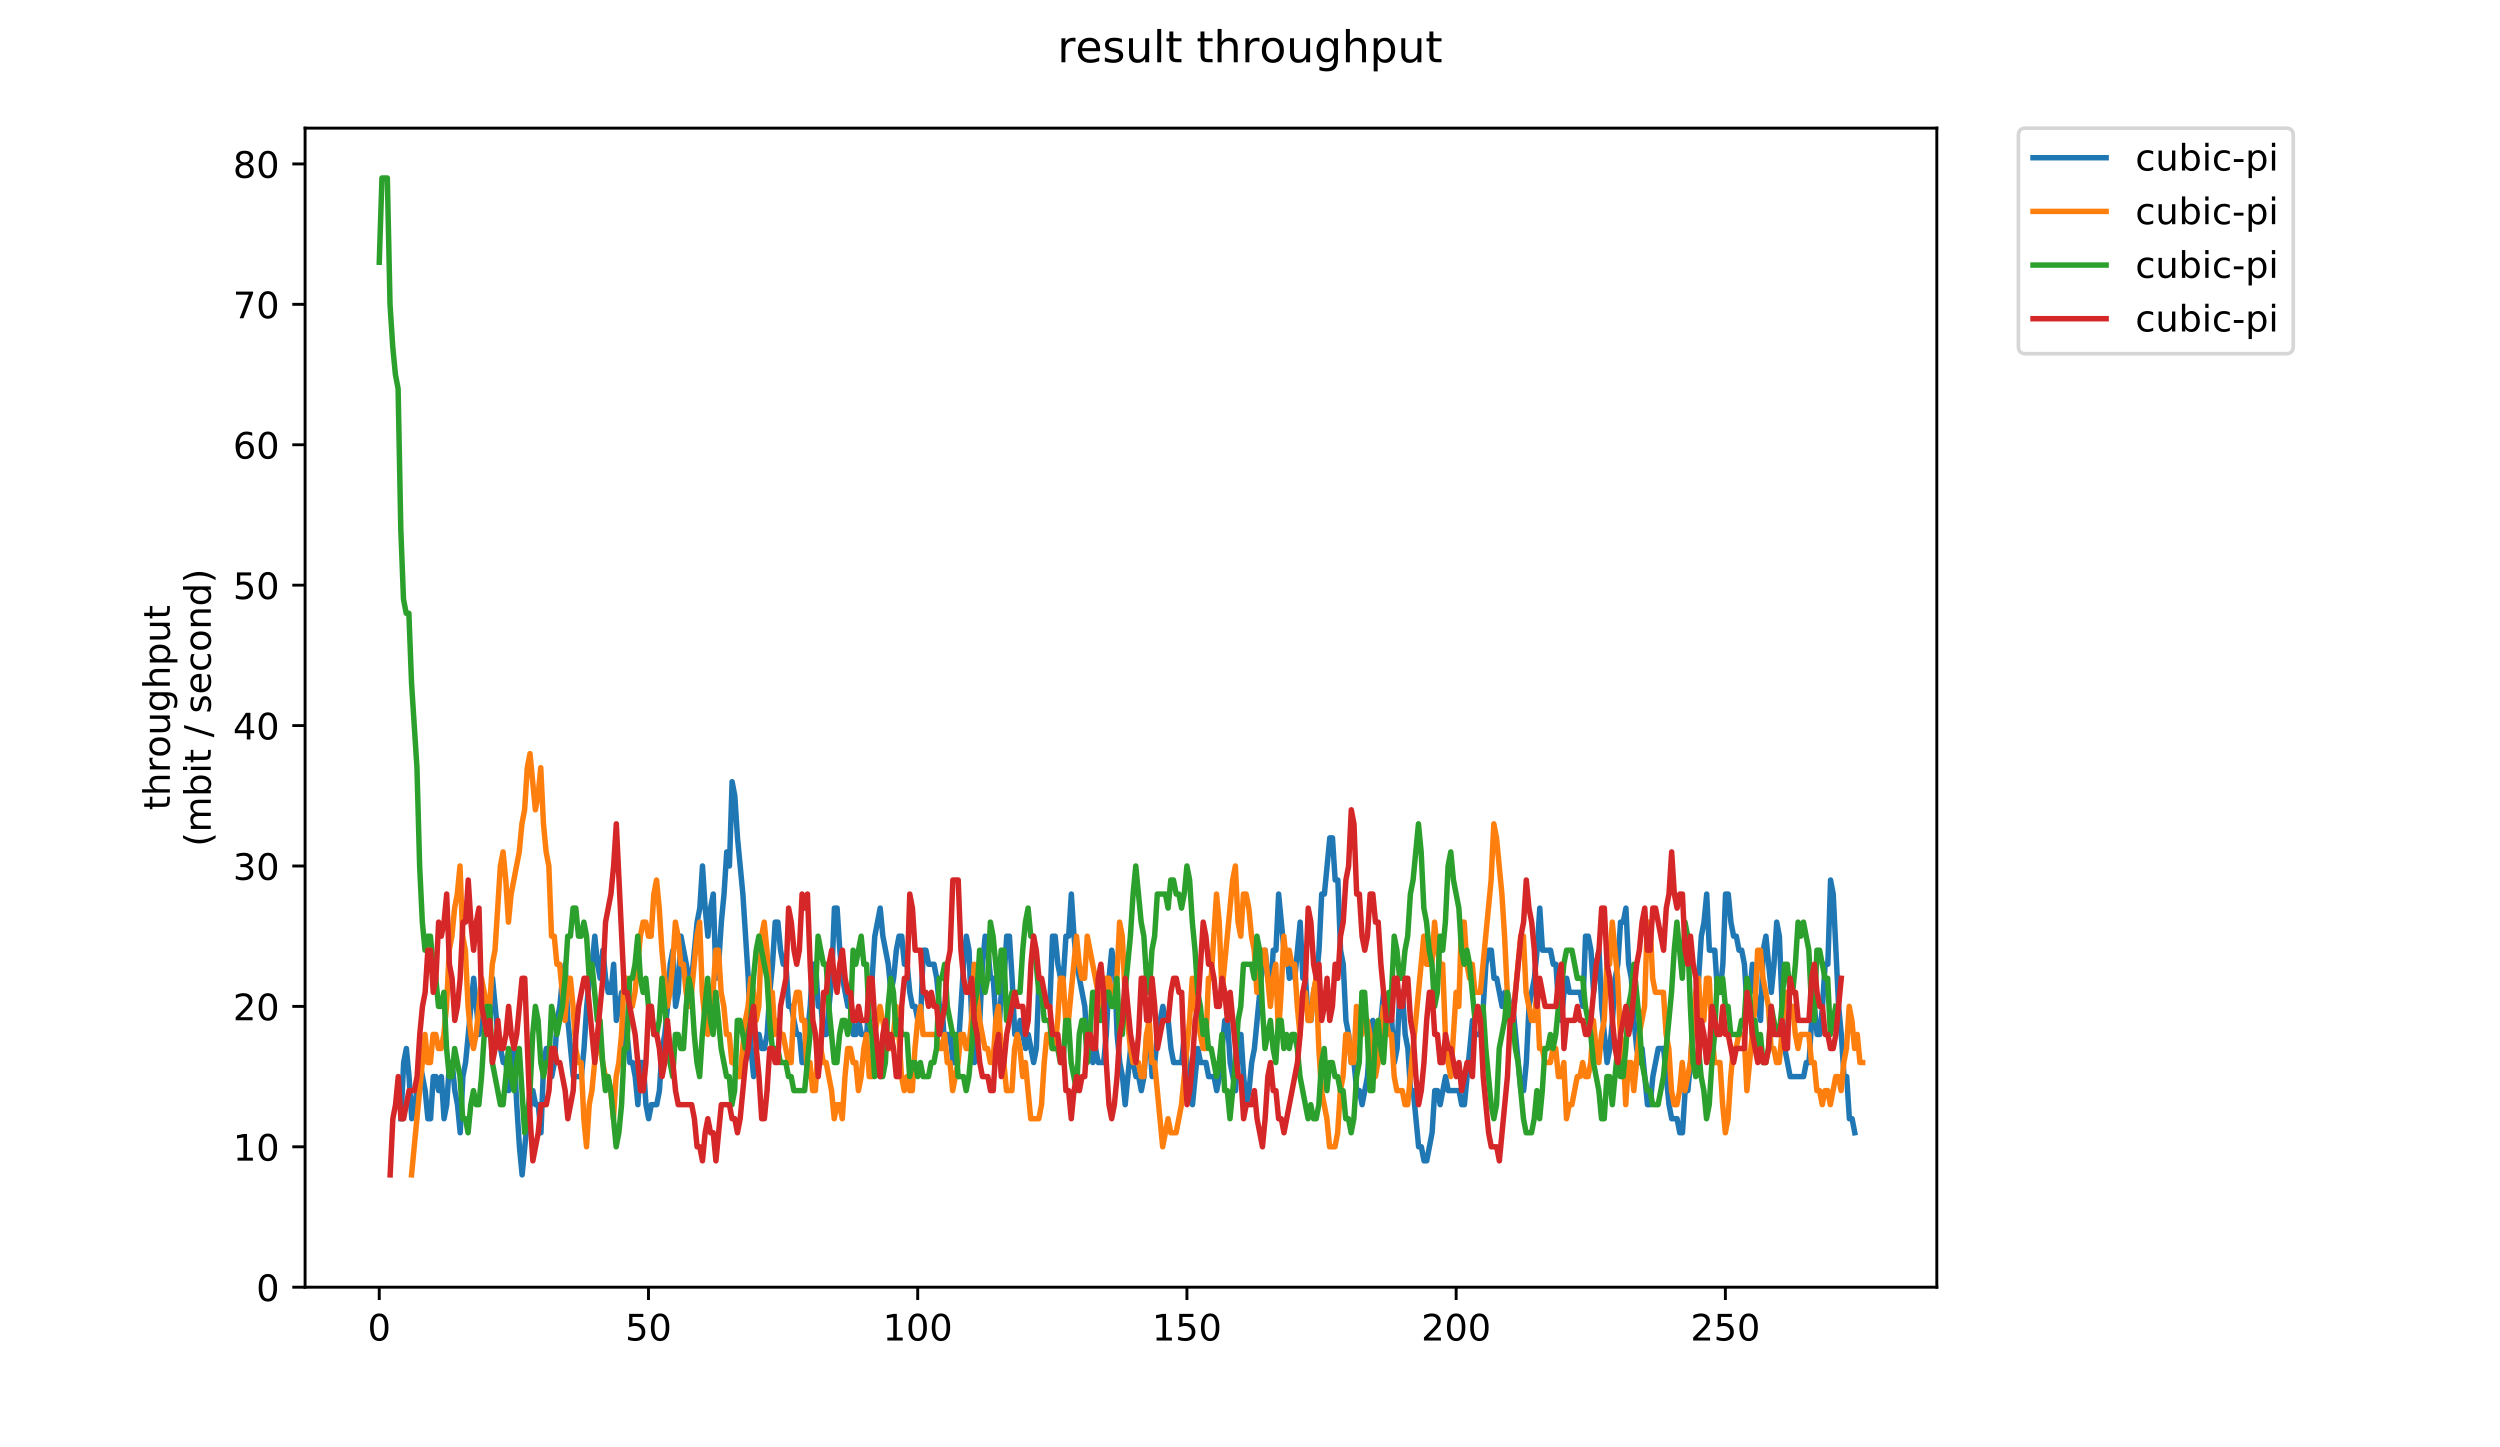 <?xml version="1.0" encoding="utf-8" standalone="no"?>
<!DOCTYPE svg PUBLIC "-//W3C//DTD SVG 1.1//EN"
  "http://www.w3.org/Graphics/SVG/1.1/DTD/svg11.dtd">
<!-- Created with matplotlib (https://matplotlib.org/) -->
<svg height="396pt" version="1.1" viewBox="0 0 684 396" width="684pt" xmlns="http://www.w3.org/2000/svg" xmlns:xlink="http://www.w3.org/1999/xlink">
 <defs>
  <style type="text/css">
*{stroke-linecap:butt;stroke-linejoin:round;}
  </style>
 </defs>
 <g id="figure_1">
  <g id="patch_1">
   <path d="M 0 396 
L 684 396 
L 684 0 
L 0 0 
z
" style="fill:#ffffff;"/>
  </g>
  <g id="axes_1">
   <g id="patch_2">
    <path d="M 83.472 352.174 
L 529.913 352.174 
L 529.913 35.062 
L 83.472 35.062 
z
" style="fill:#ffffff;"/>
   </g>
   <g id="matplotlib.axis_1">
    <g id="xtick_1">
     <g id="line2d_1">
      <defs>
       <path d="M 0 0 
L 0 3.5 
" id="mf6ec0c43e4" style="stroke:#000000;stroke-width:0.8;"/>
      </defs>
      <g>
       <use style="stroke:#000000;stroke-width:0.8;" x="103.765" xlink:href="#mf6ec0c43e4" y="352.174"/>
      </g>
     </g>
     <g id="text_1">
      <!-- 0 -->
      <defs>
       <path d="M 31.781 66.406 
Q 24.172 66.406 20.328 58.906 
Q 16.5 51.422 16.5 36.375 
Q 16.5 21.391 20.328 13.891 
Q 24.172 6.391 31.781 6.391 
Q 39.453 6.391 43.281 13.891 
Q 47.125 21.391 47.125 36.375 
Q 47.125 51.422 43.281 58.906 
Q 39.453 66.406 31.781 66.406 
z
M 31.781 74.219 
Q 44.047 74.219 50.516 64.516 
Q 56.984 54.828 56.984 36.375 
Q 56.984 17.969 50.516 8.266 
Q 44.047 -1.422 31.781 -1.422 
Q 19.531 -1.422 13.062 8.266 
Q 6.594 17.969 6.594 36.375 
Q 6.594 54.828 13.062 64.516 
Q 19.531 74.219 31.781 74.219 
z
" id="DejaVuSans-48"/>
      </defs>
      <g transform="translate(100.584 366.773)scale(0.1 -0.1)">
       <use xlink:href="#DejaVuSans-48"/>
      </g>
     </g>
    </g>
    <g id="xtick_2">
     <g id="line2d_2">
      <g>
       <use style="stroke:#000000;stroke-width:0.8;" x="177.425" xlink:href="#mf6ec0c43e4" y="352.174"/>
      </g>
     </g>
     <g id="text_2">
      <!-- 50 -->
      <defs>
       <path d="M 10.797 72.906 
L 49.516 72.906 
L 49.516 64.594 
L 19.828 64.594 
L 19.828 46.734 
Q 21.969 47.469 24.109 47.828 
Q 26.266 48.188 28.422 48.188 
Q 40.625 48.188 47.75 41.5 
Q 54.891 34.812 54.891 23.391 
Q 54.891 11.625 47.562 5.094 
Q 40.234 -1.422 26.906 -1.422 
Q 22.312 -1.422 17.547 -0.641 
Q 12.797 0.141 7.719 1.703 
L 7.719 11.625 
Q 12.109 9.234 16.797 8.062 
Q 21.484 6.891 26.703 6.891 
Q 35.156 6.891 40.078 11.328 
Q 45.016 15.766 45.016 23.391 
Q 45.016 31 40.078 35.438 
Q 35.156 39.891 26.703 39.891 
Q 22.75 39.891 18.812 39.016 
Q 14.891 38.141 10.797 36.281 
z
" id="DejaVuSans-53"/>
      </defs>
      <g transform="translate(171.062 366.773)scale(0.1 -0.1)">
       <use xlink:href="#DejaVuSans-53"/>
       <use x="63.623" xlink:href="#DejaVuSans-48"/>
      </g>
     </g>
    </g>
    <g id="xtick_3">
     <g id="line2d_3">
      <g>
       <use style="stroke:#000000;stroke-width:0.8;" x="251.084" xlink:href="#mf6ec0c43e4" y="352.174"/>
      </g>
     </g>
     <g id="text_3">
      <!-- 100 -->
      <defs>
       <path d="M 12.406 8.297 
L 28.516 8.297 
L 28.516 63.922 
L 10.984 60.406 
L 10.984 69.391 
L 28.422 72.906 
L 38.281 72.906 
L 38.281 8.297 
L 54.391 8.297 
L 54.391 0 
L 12.406 0 
z
" id="DejaVuSans-49"/>
      </defs>
      <g transform="translate(241.54 366.773)scale(0.1 -0.1)">
       <use xlink:href="#DejaVuSans-49"/>
       <use x="63.623" xlink:href="#DejaVuSans-48"/>
       <use x="127.246" xlink:href="#DejaVuSans-48"/>
      </g>
     </g>
    </g>
    <g id="xtick_4">
     <g id="line2d_4">
      <g>
       <use style="stroke:#000000;stroke-width:0.8;" x="324.744" xlink:href="#mf6ec0c43e4" y="352.174"/>
      </g>
     </g>
     <g id="text_4">
      <!-- 150 -->
      <g transform="translate(315.2 366.773)scale(0.1 -0.1)">
       <use xlink:href="#DejaVuSans-49"/>
       <use x="63.623" xlink:href="#DejaVuSans-53"/>
       <use x="127.246" xlink:href="#DejaVuSans-48"/>
      </g>
     </g>
    </g>
    <g id="xtick_5">
     <g id="line2d_5">
      <g>
       <use style="stroke:#000000;stroke-width:0.8;" x="398.403" xlink:href="#mf6ec0c43e4" y="352.174"/>
      </g>
     </g>
     <g id="text_5">
      <!-- 200 -->
      <defs>
       <path d="M 19.188 8.297 
L 53.609 8.297 
L 53.609 0 
L 7.328 0 
L 7.328 8.297 
Q 12.938 14.109 22.625 23.891 
Q 32.328 33.688 34.812 36.531 
Q 39.547 41.844 41.422 45.531 
Q 43.312 49.219 43.312 52.781 
Q 43.312 58.594 39.234 62.25 
Q 35.156 65.922 28.609 65.922 
Q 23.969 65.922 18.812 64.312 
Q 13.672 62.703 7.812 59.422 
L 7.812 69.391 
Q 13.766 71.781 18.938 73 
Q 24.125 74.219 28.422 74.219 
Q 39.75 74.219 46.484 68.547 
Q 53.219 62.891 53.219 53.422 
Q 53.219 48.922 51.531 44.891 
Q 49.859 40.875 45.406 35.406 
Q 44.188 33.984 37.641 27.219 
Q 31.109 20.453 19.188 8.297 
z
" id="DejaVuSans-50"/>
      </defs>
      <g transform="translate(388.859 366.773)scale(0.1 -0.1)">
       <use xlink:href="#DejaVuSans-50"/>
       <use x="63.623" xlink:href="#DejaVuSans-48"/>
       <use x="127.246" xlink:href="#DejaVuSans-48"/>
      </g>
     </g>
    </g>
    <g id="xtick_6">
     <g id="line2d_6">
      <g>
       <use style="stroke:#000000;stroke-width:0.8;" x="472.063" xlink:href="#mf6ec0c43e4" y="352.174"/>
      </g>
     </g>
     <g id="text_6">
      <!-- 250 -->
      <g transform="translate(462.519 366.773)scale(0.1 -0.1)">
       <use xlink:href="#DejaVuSans-50"/>
       <use x="63.623" xlink:href="#DejaVuSans-53"/>
       <use x="127.246" xlink:href="#DejaVuSans-48"/>
      </g>
     </g>
    </g>
   </g>
   <g id="matplotlib.axis_2">
    <g id="ytick_1">
     <g id="line2d_7">
      <defs>
       <path d="M 0 0 
L -3.5 0 
" id="m7819d8d568" style="stroke:#000000;stroke-width:0.8;"/>
      </defs>
      <g>
       <use style="stroke:#000000;stroke-width:0.8;" x="83.472" xlink:href="#m7819d8d568" y="352.174"/>
      </g>
     </g>
     <g id="text_7">
      <!-- 0 -->
      <g transform="translate(70.11 355.973)scale(0.1 -0.1)">
       <use xlink:href="#DejaVuSans-48"/>
      </g>
     </g>
    </g>
    <g id="ytick_2">
     <g id="line2d_8">
      <g>
       <use style="stroke:#000000;stroke-width:0.8;" x="83.472" xlink:href="#m7819d8d568" y="313.76"/>
      </g>
     </g>
     <g id="text_8">
      <!-- 10 -->
      <g transform="translate(63.747 317.559)scale(0.1 -0.1)">
       <use xlink:href="#DejaVuSans-49"/>
       <use x="63.623" xlink:href="#DejaVuSans-48"/>
      </g>
     </g>
    </g>
    <g id="ytick_3">
     <g id="line2d_9">
      <g>
       <use style="stroke:#000000;stroke-width:0.8;" x="83.472" xlink:href="#m7819d8d568" y="275.345"/>
      </g>
     </g>
     <g id="text_9">
      <!-- 20 -->
      <g transform="translate(63.747 279.144)scale(0.1 -0.1)">
       <use xlink:href="#DejaVuSans-50"/>
       <use x="63.623" xlink:href="#DejaVuSans-48"/>
      </g>
     </g>
    </g>
    <g id="ytick_4">
     <g id="line2d_10">
      <g>
       <use style="stroke:#000000;stroke-width:0.8;" x="83.472" xlink:href="#m7819d8d568" y="236.931"/>
      </g>
     </g>
     <g id="text_10">
      <!-- 30 -->
      <defs>
       <path d="M 40.578 39.312 
Q 47.656 37.797 51.625 33 
Q 55.609 28.219 55.609 21.188 
Q 55.609 10.406 48.188 4.484 
Q 40.766 -1.422 27.094 -1.422 
Q 22.516 -1.422 17.656 -0.516 
Q 12.797 0.391 7.625 2.203 
L 7.625 11.719 
Q 11.719 9.328 16.594 8.109 
Q 21.484 6.891 26.812 6.891 
Q 36.078 6.891 40.938 10.547 
Q 45.797 14.203 45.797 21.188 
Q 45.797 27.641 41.281 31.266 
Q 36.766 34.906 28.719 34.906 
L 20.219 34.906 
L 20.219 43.016 
L 29.109 43.016 
Q 36.375 43.016 40.234 45.922 
Q 44.094 48.828 44.094 54.297 
Q 44.094 59.906 40.109 62.906 
Q 36.141 65.922 28.719 65.922 
Q 24.656 65.922 20.016 65.031 
Q 15.375 64.156 9.812 62.312 
L 9.812 71.094 
Q 15.438 72.656 20.344 73.438 
Q 25.25 74.219 29.594 74.219 
Q 40.828 74.219 47.359 69.109 
Q 53.906 64.016 53.906 55.328 
Q 53.906 49.266 50.438 45.094 
Q 46.969 40.922 40.578 39.312 
z
" id="DejaVuSans-51"/>
      </defs>
      <g transform="translate(63.747 240.73)scale(0.1 -0.1)">
       <use xlink:href="#DejaVuSans-51"/>
       <use x="63.623" xlink:href="#DejaVuSans-48"/>
      </g>
     </g>
    </g>
    <g id="ytick_5">
     <g id="line2d_11">
      <g>
       <use style="stroke:#000000;stroke-width:0.8;" x="83.472" xlink:href="#m7819d8d568" y="198.516"/>
      </g>
     </g>
     <g id="text_11">
      <!-- 40 -->
      <defs>
       <path d="M 37.797 64.312 
L 12.891 25.391 
L 37.797 25.391 
z
M 35.203 72.906 
L 47.609 72.906 
L 47.609 25.391 
L 58.016 25.391 
L 58.016 17.188 
L 47.609 17.188 
L 47.609 0 
L 37.797 0 
L 37.797 17.188 
L 4.891 17.188 
L 4.891 26.703 
z
" id="DejaVuSans-52"/>
      </defs>
      <g transform="translate(63.747 202.315)scale(0.1 -0.1)">
       <use xlink:href="#DejaVuSans-52"/>
       <use x="63.623" xlink:href="#DejaVuSans-48"/>
      </g>
     </g>
    </g>
    <g id="ytick_6">
     <g id="line2d_12">
      <g>
       <use style="stroke:#000000;stroke-width:0.8;" x="83.472" xlink:href="#m7819d8d568" y="160.102"/>
      </g>
     </g>
     <g id="text_12">
      <!-- 50 -->
      <g transform="translate(63.747 163.901)scale(0.1 -0.1)">
       <use xlink:href="#DejaVuSans-53"/>
       <use x="63.623" xlink:href="#DejaVuSans-48"/>
      </g>
     </g>
    </g>
    <g id="ytick_7">
     <g id="line2d_13">
      <g>
       <use style="stroke:#000000;stroke-width:0.8;" x="83.472" xlink:href="#m7819d8d568" y="121.687"/>
      </g>
     </g>
     <g id="text_13">
      <!-- 60 -->
      <defs>
       <path d="M 33.016 40.375 
Q 26.375 40.375 22.484 35.828 
Q 18.609 31.297 18.609 23.391 
Q 18.609 15.531 22.484 10.953 
Q 26.375 6.391 33.016 6.391 
Q 39.656 6.391 43.531 10.953 
Q 47.406 15.531 47.406 23.391 
Q 47.406 31.297 43.531 35.828 
Q 39.656 40.375 33.016 40.375 
z
M 52.594 71.297 
L 52.594 62.312 
Q 48.875 64.062 45.094 64.984 
Q 41.312 65.922 37.594 65.922 
Q 27.828 65.922 22.672 59.328 
Q 17.531 52.734 16.797 39.406 
Q 19.672 43.656 24.016 45.922 
Q 28.375 48.188 33.594 48.188 
Q 44.578 48.188 50.953 41.516 
Q 57.328 34.859 57.328 23.391 
Q 57.328 12.156 50.688 5.359 
Q 44.047 -1.422 33.016 -1.422 
Q 20.359 -1.422 13.672 8.266 
Q 6.984 17.969 6.984 36.375 
Q 6.984 53.656 15.188 63.938 
Q 23.391 74.219 37.203 74.219 
Q 40.922 74.219 44.703 73.484 
Q 48.484 72.75 52.594 71.297 
z
" id="DejaVuSans-54"/>
      </defs>
      <g transform="translate(63.747 125.486)scale(0.1 -0.1)">
       <use xlink:href="#DejaVuSans-54"/>
       <use x="63.623" xlink:href="#DejaVuSans-48"/>
      </g>
     </g>
    </g>
    <g id="ytick_8">
     <g id="line2d_14">
      <g>
       <use style="stroke:#000000;stroke-width:0.8;" x="83.472" xlink:href="#m7819d8d568" y="83.273"/>
      </g>
     </g>
     <g id="text_14">
      <!-- 70 -->
      <defs>
       <path d="M 8.203 72.906 
L 55.078 72.906 
L 55.078 68.703 
L 28.609 0 
L 18.312 0 
L 43.219 64.594 
L 8.203 64.594 
z
" id="DejaVuSans-55"/>
      </defs>
      <g transform="translate(63.747 87.072)scale(0.1 -0.1)">
       <use xlink:href="#DejaVuSans-55"/>
       <use x="63.623" xlink:href="#DejaVuSans-48"/>
      </g>
     </g>
    </g>
    <g id="ytick_9">
     <g id="line2d_15">
      <g>
       <use style="stroke:#000000;stroke-width:0.8;" x="83.472" xlink:href="#m7819d8d568" y="44.858"/>
      </g>
     </g>
     <g id="text_15">
      <!-- 80 -->
      <defs>
       <path d="M 31.781 34.625 
Q 24.75 34.625 20.719 30.859 
Q 16.703 27.094 16.703 20.516 
Q 16.703 13.922 20.719 10.156 
Q 24.75 6.391 31.781 6.391 
Q 38.812 6.391 42.859 10.172 
Q 46.922 13.969 46.922 20.516 
Q 46.922 27.094 42.891 30.859 
Q 38.875 34.625 31.781 34.625 
z
M 21.922 38.812 
Q 15.578 40.375 12.031 44.719 
Q 8.5 49.078 8.5 55.328 
Q 8.5 64.062 14.719 69.141 
Q 20.953 74.219 31.781 74.219 
Q 42.672 74.219 48.875 69.141 
Q 55.078 64.062 55.078 55.328 
Q 55.078 49.078 51.531 44.719 
Q 48 40.375 41.703 38.812 
Q 48.828 37.156 52.797 32.312 
Q 56.781 27.484 56.781 20.516 
Q 56.781 9.906 50.312 4.234 
Q 43.844 -1.422 31.781 -1.422 
Q 19.734 -1.422 13.25 4.234 
Q 6.781 9.906 6.781 20.516 
Q 6.781 27.484 10.781 32.312 
Q 14.797 37.156 21.922 38.812 
z
M 18.312 54.391 
Q 18.312 48.734 21.844 45.562 
Q 25.391 42.391 31.781 42.391 
Q 38.141 42.391 41.719 45.562 
Q 45.312 48.734 45.312 54.391 
Q 45.312 60.062 41.719 63.234 
Q 38.141 66.406 31.781 66.406 
Q 25.391 66.406 21.844 63.234 
Q 18.312 60.062 18.312 54.391 
z
" id="DejaVuSans-56"/>
      </defs>
      <g transform="translate(63.747 48.657)scale(0.1 -0.1)">
       <use xlink:href="#DejaVuSans-56"/>
       <use x="63.623" xlink:href="#DejaVuSans-48"/>
      </g>
     </g>
    </g>
    <g id="text_16">
     <!-- throughput -->
     <defs>
      <path d="M 18.312 70.219 
L 18.312 54.688 
L 36.812 54.688 
L 36.812 47.703 
L 18.312 47.703 
L 18.312 18.016 
Q 18.312 11.328 20.141 9.422 
Q 21.969 7.516 27.594 7.516 
L 36.812 7.516 
L 36.812 0 
L 27.594 0 
Q 17.188 0 13.234 3.875 
Q 9.281 7.766 9.281 18.016 
L 9.281 47.703 
L 2.688 47.703 
L 2.688 54.688 
L 9.281 54.688 
L 9.281 70.219 
z
" id="DejaVuSans-116"/>
      <path d="M 54.891 33.016 
L 54.891 0 
L 45.906 0 
L 45.906 32.719 
Q 45.906 40.484 42.875 44.328 
Q 39.844 48.188 33.797 48.188 
Q 26.516 48.188 22.312 43.547 
Q 18.109 38.922 18.109 30.906 
L 18.109 0 
L 9.078 0 
L 9.078 75.984 
L 18.109 75.984 
L 18.109 46.188 
Q 21.344 51.125 25.703 53.562 
Q 30.078 56 35.797 56 
Q 45.219 56 50.047 50.172 
Q 54.891 44.344 54.891 33.016 
z
" id="DejaVuSans-104"/>
      <path d="M 41.109 46.297 
Q 39.594 47.172 37.812 47.578 
Q 36.031 48 33.891 48 
Q 26.266 48 22.188 43.047 
Q 18.109 38.094 18.109 28.812 
L 18.109 0 
L 9.078 0 
L 9.078 54.688 
L 18.109 54.688 
L 18.109 46.188 
Q 20.953 51.172 25.484 53.578 
Q 30.031 56 36.531 56 
Q 37.453 56 38.578 55.875 
Q 39.703 55.766 41.062 55.516 
z
" id="DejaVuSans-114"/>
      <path d="M 30.609 48.391 
Q 23.391 48.391 19.188 42.75 
Q 14.984 37.109 14.984 27.297 
Q 14.984 17.484 19.156 11.844 
Q 23.344 6.203 30.609 6.203 
Q 37.797 6.203 41.984 11.859 
Q 46.188 17.531 46.188 27.297 
Q 46.188 37.016 41.984 42.703 
Q 37.797 48.391 30.609 48.391 
z
M 30.609 56 
Q 42.328 56 49.016 48.375 
Q 55.719 40.766 55.719 27.297 
Q 55.719 13.875 49.016 6.219 
Q 42.328 -1.422 30.609 -1.422 
Q 18.844 -1.422 12.172 6.219 
Q 5.516 13.875 5.516 27.297 
Q 5.516 40.766 12.172 48.375 
Q 18.844 56 30.609 56 
z
" id="DejaVuSans-111"/>
      <path d="M 8.5 21.578 
L 8.5 54.688 
L 17.484 54.688 
L 17.484 21.922 
Q 17.484 14.156 20.5 10.266 
Q 23.531 6.391 29.594 6.391 
Q 36.859 6.391 41.078 11.031 
Q 45.312 15.672 45.312 23.688 
L 45.312 54.688 
L 54.297 54.688 
L 54.297 0 
L 45.312 0 
L 45.312 8.406 
Q 42.047 3.422 37.719 1 
Q 33.406 -1.422 27.688 -1.422 
Q 18.266 -1.422 13.375 4.438 
Q 8.5 10.297 8.5 21.578 
z
M 31.109 56 
z
" id="DejaVuSans-117"/>
      <path d="M 45.406 27.984 
Q 45.406 37.75 41.375 43.109 
Q 37.359 48.484 30.078 48.484 
Q 22.859 48.484 18.828 43.109 
Q 14.797 37.75 14.797 27.984 
Q 14.797 18.266 18.828 12.891 
Q 22.859 7.516 30.078 7.516 
Q 37.359 7.516 41.375 12.891 
Q 45.406 18.266 45.406 27.984 
z
M 54.391 6.781 
Q 54.391 -7.172 48.188 -13.984 
Q 42 -20.797 29.203 -20.797 
Q 24.469 -20.797 20.266 -20.094 
Q 16.062 -19.391 12.109 -17.922 
L 12.109 -9.188 
Q 16.062 -11.328 19.922 -12.344 
Q 23.781 -13.375 27.781 -13.375 
Q 36.625 -13.375 41.016 -8.766 
Q 45.406 -4.156 45.406 5.172 
L 45.406 9.625 
Q 42.625 4.781 38.281 2.391 
Q 33.938 0 27.875 0 
Q 17.828 0 11.672 7.656 
Q 5.516 15.328 5.516 27.984 
Q 5.516 40.672 11.672 48.328 
Q 17.828 56 27.875 56 
Q 33.938 56 38.281 53.609 
Q 42.625 51.219 45.406 46.391 
L 45.406 54.688 
L 54.391 54.688 
z
" id="DejaVuSans-103"/>
      <path d="M 18.109 8.203 
L 18.109 -20.797 
L 9.078 -20.797 
L 9.078 54.688 
L 18.109 54.688 
L 18.109 46.391 
Q 20.953 51.266 25.266 53.625 
Q 29.594 56 35.594 56 
Q 45.562 56 51.781 48.094 
Q 58.016 40.188 58.016 27.297 
Q 58.016 14.406 51.781 6.484 
Q 45.562 -1.422 35.594 -1.422 
Q 29.594 -1.422 25.266 0.953 
Q 20.953 3.328 18.109 8.203 
z
M 48.688 27.297 
Q 48.688 37.203 44.609 42.844 
Q 40.531 48.484 33.406 48.484 
Q 26.266 48.484 22.188 42.844 
Q 18.109 37.203 18.109 27.297 
Q 18.109 17.391 22.188 11.75 
Q 26.266 6.109 33.406 6.109 
Q 40.531 6.109 44.609 11.75 
Q 48.688 17.391 48.688 27.297 
z
" id="DejaVuSans-112"/>
     </defs>
     <g transform="translate(46.47 221.675)rotate(-90)scale(0.1 -0.1)">
      <use xlink:href="#DejaVuSans-116"/>
      <use x="39.209" xlink:href="#DejaVuSans-104"/>
      <use x="102.588" xlink:href="#DejaVuSans-114"/>
      <use x="143.67" xlink:href="#DejaVuSans-111"/>
      <use x="204.852" xlink:href="#DejaVuSans-117"/>
      <use x="268.23" xlink:href="#DejaVuSans-103"/>
      <use x="331.707" xlink:href="#DejaVuSans-104"/>
      <use x="395.086" xlink:href="#DejaVuSans-112"/>
      <use x="458.562" xlink:href="#DejaVuSans-117"/>
      <use x="521.941" xlink:href="#DejaVuSans-116"/>
     </g>
     <!-- (mbit / second) -->
     <defs>
      <path d="M 31 75.875 
Q 24.469 64.656 21.281 53.656 
Q 18.109 42.672 18.109 31.391 
Q 18.109 20.125 21.312 9.062 
Q 24.516 -2 31 -13.188 
L 23.188 -13.188 
Q 15.875 -1.703 12.234 9.375 
Q 8.594 20.453 8.594 31.391 
Q 8.594 42.281 12.203 53.312 
Q 15.828 64.359 23.188 75.875 
z
" id="DejaVuSans-40"/>
      <path d="M 52 44.188 
Q 55.375 50.25 60.062 53.125 
Q 64.75 56 71.094 56 
Q 79.641 56 84.281 50.016 
Q 88.922 44.047 88.922 33.016 
L 88.922 0 
L 79.891 0 
L 79.891 32.719 
Q 79.891 40.578 77.094 44.375 
Q 74.312 48.188 68.609 48.188 
Q 61.625 48.188 57.562 43.547 
Q 53.516 38.922 53.516 30.906 
L 53.516 0 
L 44.484 0 
L 44.484 32.719 
Q 44.484 40.625 41.703 44.406 
Q 38.922 48.188 33.109 48.188 
Q 26.219 48.188 22.156 43.531 
Q 18.109 38.875 18.109 30.906 
L 18.109 0 
L 9.078 0 
L 9.078 54.688 
L 18.109 54.688 
L 18.109 46.188 
Q 21.188 51.219 25.484 53.609 
Q 29.781 56 35.688 56 
Q 41.656 56 45.828 52.969 
Q 50 49.953 52 44.188 
z
" id="DejaVuSans-109"/>
      <path d="M 48.688 27.297 
Q 48.688 37.203 44.609 42.844 
Q 40.531 48.484 33.406 48.484 
Q 26.266 48.484 22.188 42.844 
Q 18.109 37.203 18.109 27.297 
Q 18.109 17.391 22.188 11.75 
Q 26.266 6.109 33.406 6.109 
Q 40.531 6.109 44.609 11.75 
Q 48.688 17.391 48.688 27.297 
z
M 18.109 46.391 
Q 20.953 51.266 25.266 53.625 
Q 29.594 56 35.594 56 
Q 45.562 56 51.781 48.094 
Q 58.016 40.188 58.016 27.297 
Q 58.016 14.406 51.781 6.484 
Q 45.562 -1.422 35.594 -1.422 
Q 29.594 -1.422 25.266 0.953 
Q 20.953 3.328 18.109 8.203 
L 18.109 0 
L 9.078 0 
L 9.078 75.984 
L 18.109 75.984 
z
" id="DejaVuSans-98"/>
      <path d="M 9.422 54.688 
L 18.406 54.688 
L 18.406 0 
L 9.422 0 
z
M 9.422 75.984 
L 18.406 75.984 
L 18.406 64.594 
L 9.422 64.594 
z
" id="DejaVuSans-105"/>
      <path id="DejaVuSans-32"/>
      <path d="M 25.391 72.906 
L 33.688 72.906 
L 8.297 -9.281 
L 0 -9.281 
z
" id="DejaVuSans-47"/>
      <path d="M 44.281 53.078 
L 44.281 44.578 
Q 40.484 46.531 36.375 47.5 
Q 32.281 48.484 27.875 48.484 
Q 21.188 48.484 17.844 46.438 
Q 14.5 44.391 14.5 40.281 
Q 14.5 37.156 16.891 35.375 
Q 19.281 33.594 26.516 31.984 
L 29.594 31.297 
Q 39.156 29.25 43.188 25.516 
Q 47.219 21.781 47.219 15.094 
Q 47.219 7.469 41.188 3.016 
Q 35.156 -1.422 24.609 -1.422 
Q 20.219 -1.422 15.453 -0.562 
Q 10.688 0.297 5.422 2 
L 5.422 11.281 
Q 10.406 8.688 15.234 7.391 
Q 20.062 6.109 24.812 6.109 
Q 31.156 6.109 34.562 8.281 
Q 37.984 10.453 37.984 14.406 
Q 37.984 18.062 35.516 20.016 
Q 33.062 21.969 24.703 23.781 
L 21.578 24.516 
Q 13.234 26.266 9.516 29.906 
Q 5.812 33.547 5.812 39.891 
Q 5.812 47.609 11.281 51.797 
Q 16.75 56 26.812 56 
Q 31.781 56 36.172 55.266 
Q 40.578 54.547 44.281 53.078 
z
" id="DejaVuSans-115"/>
      <path d="M 56.203 29.594 
L 56.203 25.203 
L 14.891 25.203 
Q 15.484 15.922 20.484 11.062 
Q 25.484 6.203 34.422 6.203 
Q 39.594 6.203 44.453 7.469 
Q 49.312 8.734 54.109 11.281 
L 54.109 2.781 
Q 49.266 0.734 44.188 -0.344 
Q 39.109 -1.422 33.891 -1.422 
Q 20.797 -1.422 13.156 6.188 
Q 5.516 13.812 5.516 26.812 
Q 5.516 40.234 12.766 48.109 
Q 20.016 56 32.328 56 
Q 43.359 56 49.781 48.891 
Q 56.203 41.797 56.203 29.594 
z
M 47.219 32.234 
Q 47.125 39.594 43.094 43.984 
Q 39.062 48.391 32.422 48.391 
Q 24.906 48.391 20.391 44.141 
Q 15.875 39.891 15.188 32.172 
z
" id="DejaVuSans-101"/>
      <path d="M 48.781 52.594 
L 48.781 44.188 
Q 44.969 46.297 41.141 47.344 
Q 37.312 48.391 33.406 48.391 
Q 24.656 48.391 19.812 42.844 
Q 14.984 37.312 14.984 27.297 
Q 14.984 17.281 19.812 11.734 
Q 24.656 6.203 33.406 6.203 
Q 37.312 6.203 41.141 7.25 
Q 44.969 8.297 48.781 10.406 
L 48.781 2.094 
Q 45.016 0.344 40.984 -0.531 
Q 36.969 -1.422 32.422 -1.422 
Q 20.062 -1.422 12.781 6.344 
Q 5.516 14.109 5.516 27.297 
Q 5.516 40.672 12.859 48.328 
Q 20.219 56 33.016 56 
Q 37.156 56 41.109 55.141 
Q 45.062 54.297 48.781 52.594 
z
" id="DejaVuSans-99"/>
      <path d="M 54.891 33.016 
L 54.891 0 
L 45.906 0 
L 45.906 32.719 
Q 45.906 40.484 42.875 44.328 
Q 39.844 48.188 33.797 48.188 
Q 26.516 48.188 22.312 43.547 
Q 18.109 38.922 18.109 30.906 
L 18.109 0 
L 9.078 0 
L 9.078 54.688 
L 18.109 54.688 
L 18.109 46.188 
Q 21.344 51.125 25.703 53.562 
Q 30.078 56 35.797 56 
Q 45.219 56 50.047 50.172 
Q 54.891 44.344 54.891 33.016 
z
" id="DejaVuSans-110"/>
      <path d="M 45.406 46.391 
L 45.406 75.984 
L 54.391 75.984 
L 54.391 0 
L 45.406 0 
L 45.406 8.203 
Q 42.578 3.328 38.25 0.953 
Q 33.938 -1.422 27.875 -1.422 
Q 17.969 -1.422 11.734 6.484 
Q 5.516 14.406 5.516 27.297 
Q 5.516 40.188 11.734 48.094 
Q 17.969 56 27.875 56 
Q 33.938 56 38.25 53.625 
Q 42.578 51.266 45.406 46.391 
z
M 14.797 27.297 
Q 14.797 17.391 18.875 11.75 
Q 22.953 6.109 30.078 6.109 
Q 37.203 6.109 41.297 11.75 
Q 45.406 17.391 45.406 27.297 
Q 45.406 37.203 41.297 42.844 
Q 37.203 48.484 30.078 48.484 
Q 22.953 48.484 18.875 42.844 
Q 14.797 37.203 14.797 27.297 
z
" id="DejaVuSans-100"/>
      <path d="M 8.016 75.875 
L 15.828 75.875 
Q 23.141 64.359 26.781 53.312 
Q 30.422 42.281 30.422 31.391 
Q 30.422 20.453 26.781 9.375 
Q 23.141 -1.703 15.828 -13.188 
L 8.016 -13.188 
Q 14.5 -2 17.703 9.062 
Q 20.906 20.125 20.906 31.391 
Q 20.906 42.672 17.703 53.656 
Q 14.5 64.656 8.016 75.875 
z
" id="DejaVuSans-41"/>
     </defs>
     <g transform="translate(57.668 231.609)rotate(-90)scale(0.1 -0.1)">
      <use xlink:href="#DejaVuSans-40"/>
      <use x="39.014" xlink:href="#DejaVuSans-109"/>
      <use x="136.426" xlink:href="#DejaVuSans-98"/>
      <use x="199.902" xlink:href="#DejaVuSans-105"/>
      <use x="227.686" xlink:href="#DejaVuSans-116"/>
      <use x="266.895" xlink:href="#DejaVuSans-32"/>
      <use x="298.682" xlink:href="#DejaVuSans-47"/>
      <use x="332.373" xlink:href="#DejaVuSans-32"/>
      <use x="364.16" xlink:href="#DejaVuSans-115"/>
      <use x="416.26" xlink:href="#DejaVuSans-101"/>
      <use x="477.783" xlink:href="#DejaVuSans-99"/>
      <use x="532.764" xlink:href="#DejaVuSans-111"/>
      <use x="593.945" xlink:href="#DejaVuSans-110"/>
      <use x="657.324" xlink:href="#DejaVuSans-100"/>
      <use x="720.801" xlink:href="#DejaVuSans-41"/>
     </g>
    </g>
   </g>
   <g id="line2d_16">
    <path clip-path="url(#pbcfb5be5eb)" d="M 109.704 306.077 
L 110.44 290.711 
L 111.177 286.87 
L 111.913 294.552 
L 112.65 306.077 
L 114.123 298.394 
L 114.86 290.711 
L 116.333 298.394 
L 117.069 306.077 
L 117.806 306.077 
L 118.543 294.552 
L 119.279 294.552 
L 120.016 298.394 
L 120.752 294.552 
L 121.489 306.077 
L 122.226 302.235 
L 122.962 290.711 
L 123.699 290.711 
L 124.435 298.394 
L 125.172 302.235 
L 125.909 309.918 
L 126.645 294.552 
L 127.382 290.711 
L 129.592 267.662 
L 131.065 283.028 
L 131.801 275.345 
L 133.275 283.028 
L 134.011 279.187 
L 134.748 267.662 
L 136.221 283.028 
L 137.694 290.711 
L 138.431 290.711 
L 139.167 298.394 
L 139.904 290.711 
L 140.641 286.87 
L 141.377 302.235 
L 142.114 313.76 
L 142.85 321.443 
L 144.324 306.077 
L 145.797 298.394 
L 146.533 302.235 
L 147.27 302.235 
L 148.006 309.918 
L 148.743 290.711 
L 149.48 286.87 
L 150.216 286.87 
L 150.953 294.552 
L 151.689 290.711 
L 152.426 279.187 
L 153.163 275.345 
L 153.899 267.662 
L 154.636 263.821 
L 155.372 279.187 
L 156.846 294.552 
L 159.055 294.552 
L 159.792 286.87 
L 160.529 275.345 
L 161.265 267.662 
L 162.002 263.821 
L 162.738 256.138 
L 163.475 263.821 
L 164.212 267.662 
L 164.948 259.979 
L 165.685 267.662 
L 166.421 271.504 
L 167.158 271.504 
L 167.895 263.821 
L 168.631 279.187 
L 170.104 271.504 
L 170.841 286.87 
L 171.578 283.028 
L 172.314 290.711 
L 173.051 290.711 
L 173.787 294.552 
L 174.524 302.235 
L 175.261 290.711 
L 175.997 290.711 
L 176.734 302.235 
L 177.47 306.077 
L 178.207 302.235 
L 179.68 302.235 
L 180.417 298.394 
L 181.153 286.87 
L 181.89 283.028 
L 182.626 275.345 
L 183.363 263.821 
L 184.1 259.979 
L 184.836 275.345 
L 185.573 271.504 
L 186.309 256.138 
L 188.519 267.662 
L 189.256 267.662 
L 190.729 252.296 
L 191.466 248.455 
L 192.202 236.931 
L 192.939 248.455 
L 193.675 256.138 
L 194.412 248.455 
L 195.149 244.614 
L 195.885 267.662 
L 196.622 263.821 
L 197.358 252.296 
L 198.095 244.614 
L 198.832 233.089 
L 199.568 236.931 
L 200.305 213.882 
L 201.041 217.723 
L 201.778 229.248 
L 203.251 244.614 
L 204.724 267.662 
L 205.461 286.87 
L 206.198 294.552 
L 206.934 286.87 
L 207.671 283.028 
L 208.407 286.87 
L 209.144 286.87 
L 209.88 283.028 
L 210.617 271.504 
L 211.354 263.821 
L 212.09 252.296 
L 212.827 252.296 
L 213.563 259.979 
L 214.3 263.821 
L 215.037 263.821 
L 215.773 275.345 
L 216.51 275.345 
L 217.983 283.028 
L 218.72 283.028 
L 219.456 290.711 
L 220.193 290.711 
L 221.666 275.345 
L 222.403 263.821 
L 223.139 263.821 
L 223.876 275.345 
L 224.612 275.345 
L 225.349 283.028 
L 226.086 283.028 
L 227.559 267.662 
L 228.295 248.455 
L 229.032 248.455 
L 229.769 259.979 
L 230.505 267.662 
L 231.978 275.345 
L 232.715 275.345 
L 233.452 283.028 
L 234.188 283.028 
L 234.925 279.187 
L 235.661 283.028 
L 237.134 283.028 
L 237.871 271.504 
L 238.608 267.662 
L 239.344 256.138 
L 240.817 248.455 
L 241.554 256.138 
L 243.027 263.821 
L 243.764 271.504 
L 244.5 267.662 
L 245.237 259.979 
L 245.974 256.138 
L 246.71 256.138 
L 247.447 263.821 
L 248.183 263.821 
L 248.92 271.504 
L 249.657 275.345 
L 250.393 275.345 
L 251.13 279.187 
L 251.866 279.187 
L 252.603 259.979 
L 253.34 259.979 
L 254.076 263.821 
L 255.549 263.821 
L 256.286 267.662 
L 257.023 275.345 
L 257.759 275.345 
L 258.496 286.87 
L 259.232 283.028 
L 259.969 283.028 
L 260.706 290.711 
L 261.442 290.711 
L 262.179 286.87 
L 263.652 263.821 
L 264.389 256.138 
L 265.125 259.979 
L 265.862 279.187 
L 266.598 290.711 
L 267.335 286.87 
L 268.071 279.187 
L 268.808 263.821 
L 269.545 256.138 
L 270.281 259.979 
L 271.018 267.662 
L 271.754 267.662 
L 272.491 279.187 
L 273.228 283.028 
L 273.964 271.504 
L 274.701 267.662 
L 275.437 256.138 
L 276.174 256.138 
L 276.911 267.662 
L 277.647 283.028 
L 278.384 283.028 
L 279.12 279.187 
L 280.594 286.87 
L 281.33 283.028 
L 282.803 290.711 
L 283.54 286.87 
L 284.277 267.662 
L 285.75 275.345 
L 287.223 275.345 
L 287.96 256.138 
L 288.696 256.138 
L 289.433 263.821 
L 290.169 267.662 
L 290.906 267.662 
L 291.643 256.138 
L 292.379 256.138 
L 293.116 244.614 
L 293.852 256.138 
L 294.589 263.821 
L 296.799 275.345 
L 297.535 286.87 
L 298.272 286.87 
L 299.008 290.711 
L 299.745 286.87 
L 300.482 290.711 
L 301.955 290.711 
L 302.691 283.028 
L 303.428 267.662 
L 304.165 259.979 
L 304.901 263.821 
L 305.638 283.028 
L 306.374 290.711 
L 307.111 294.552 
L 307.848 302.235 
L 309.321 286.87 
L 310.794 294.552 
L 311.531 294.552 
L 312.267 298.394 
L 313.004 294.552 
L 313.74 283.028 
L 314.477 283.028 
L 315.214 294.552 
L 315.95 290.711 
L 316.687 283.028 
L 318.16 275.345 
L 318.897 279.187 
L 319.633 279.187 
L 320.37 286.87 
L 321.106 290.711 
L 323.316 290.711 
L 324.053 283.028 
L 324.789 290.711 
L 325.526 294.552 
L 326.263 302.235 
L 327.736 286.87 
L 328.472 290.711 
L 329.945 290.711 
L 330.682 294.552 
L 332.155 294.552 
L 332.892 298.394 
L 333.628 294.552 
L 335.102 279.187 
L 335.838 279.187 
L 336.575 290.711 
L 338.048 298.394 
L 338.785 286.87 
L 339.521 283.028 
L 340.258 294.552 
L 340.994 302.235 
L 341.731 298.394 
L 342.468 290.711 
L 343.204 286.87 
L 345.414 263.821 
L 346.151 259.979 
L 346.887 267.662 
L 347.624 271.504 
L 348.36 259.979 
L 349.097 259.979 
L 349.834 244.614 
L 351.307 259.979 
L 352.043 259.979 
L 352.78 267.662 
L 353.517 263.821 
L 354.253 267.662 
L 355.726 252.296 
L 356.463 267.662 
L 357.2 267.662 
L 357.936 279.187 
L 358.673 279.187 
L 359.409 271.504 
L 360.146 267.662 
L 360.882 259.979 
L 361.619 244.614 
L 362.356 244.614 
L 363.829 229.248 
L 364.565 229.248 
L 365.302 240.772 
L 366.039 240.772 
L 366.775 259.979 
L 367.512 263.821 
L 368.248 279.187 
L 368.985 283.028 
L 369.722 290.711 
L 370.458 290.711 
L 371.195 298.394 
L 371.931 298.394 
L 372.668 302.235 
L 374.141 294.552 
L 374.878 283.028 
L 375.614 279.187 
L 376.351 286.87 
L 377.088 286.87 
L 378.561 271.504 
L 380.034 279.187 
L 380.771 279.187 
L 381.507 290.711 
L 382.244 286.87 
L 382.98 271.504 
L 383.717 271.504 
L 384.454 283.028 
L 385.19 286.87 
L 385.927 298.394 
L 386.663 298.394 
L 388.137 313.76 
L 388.873 313.76 
L 389.61 317.601 
L 390.346 317.601 
L 391.819 309.918 
L 392.556 298.394 
L 393.293 298.394 
L 394.029 302.235 
L 395.502 294.552 
L 396.239 298.394 
L 399.185 298.394 
L 399.922 302.235 
L 400.659 302.235 
L 402.868 279.187 
L 403.605 283.028 
L 405.078 283.028 
L 405.815 275.345 
L 406.551 263.821 
L 407.288 259.979 
L 408.025 259.979 
L 408.761 267.662 
L 409.498 267.662 
L 410.971 275.345 
L 411.708 271.504 
L 412.444 271.504 
L 413.181 275.345 
L 413.917 275.345 
L 416.127 298.394 
L 416.864 298.394 
L 417.6 290.711 
L 418.337 275.345 
L 419.81 267.662 
L 420.547 259.979 
L 421.283 248.455 
L 422.02 259.979 
L 424.23 259.979 
L 424.966 263.821 
L 425.703 263.821 
L 426.439 275.345 
L 427.176 279.187 
L 427.913 271.504 
L 428.649 267.662 
L 429.386 271.504 
L 432.332 271.504 
L 433.069 275.345 
L 433.805 256.138 
L 434.542 256.138 
L 435.279 259.979 
L 436.015 271.504 
L 436.752 263.821 
L 437.488 259.979 
L 438.225 275.345 
L 439.698 290.711 
L 440.435 286.87 
L 441.171 279.187 
L 441.908 267.662 
L 442.645 263.821 
L 443.381 252.296 
L 444.118 252.296 
L 444.854 248.455 
L 445.591 263.821 
L 446.328 267.662 
L 447.064 279.187 
L 447.801 286.87 
L 448.537 290.711 
L 449.274 286.87 
L 450.747 302.235 
L 451.484 302.235 
L 452.22 294.552 
L 453.693 286.87 
L 455.167 286.87 
L 456.64 302.235 
L 457.376 306.077 
L 458.85 306.077 
L 459.586 309.918 
L 460.323 309.918 
L 461.059 298.394 
L 461.796 298.394 
L 462.533 290.711 
L 463.269 279.187 
L 464.006 275.345 
L 464.742 267.662 
L 465.479 256.138 
L 466.216 252.296 
L 466.952 244.614 
L 467.689 259.979 
L 469.162 259.979 
L 469.899 271.504 
L 470.635 271.504 
L 471.372 263.821 
L 472.108 244.614 
L 472.845 244.614 
L 473.582 252.296 
L 474.318 256.138 
L 475.055 256.138 
L 475.791 259.979 
L 476.528 259.979 
L 477.265 263.821 
L 478.001 275.345 
L 478.738 271.504 
L 479.474 263.821 
L 480.211 271.504 
L 481.684 279.187 
L 482.421 259.979 
L 483.157 256.138 
L 484.63 271.504 
L 485.367 263.821 
L 486.104 252.296 
L 486.84 256.138 
L 487.577 275.345 
L 488.313 286.87 
L 489.787 294.552 
L 493.47 294.552 
L 494.206 290.711 
L 494.943 290.711 
L 495.679 279.187 
L 496.416 275.345 
L 497.153 283.028 
L 497.889 283.028 
L 498.626 275.345 
L 499.362 263.821 
L 500.099 263.821 
L 500.836 240.772 
L 501.572 244.614 
L 503.045 275.345 
L 503.782 283.028 
L 504.519 294.552 
L 505.255 294.552 
L 505.992 306.077 
L 506.728 306.077 
L 507.465 309.918 
L 507.465 309.918 
" style="fill:none;stroke:#1f77b4;stroke-linecap:square;stroke-width:1.5;"/>
   </g>
   <g id="line2d_17">
    <path clip-path="url(#pbcfb5be5eb)" d="M 112.595 321.443 
L 116.278 283.028 
L 117.015 290.711 
L 117.752 290.711 
L 118.488 283.028 
L 119.225 283.028 
L 119.961 286.87 
L 120.698 286.87 
L 121.435 283.028 
L 122.171 275.345 
L 122.908 259.979 
L 123.644 256.138 
L 124.381 248.455 
L 125.118 244.614 
L 125.854 236.931 
L 126.591 256.138 
L 127.327 259.979 
L 128.064 275.345 
L 128.8 283.028 
L 129.537 286.87 
L 130.274 283.028 
L 131.747 267.662 
L 133.22 275.345 
L 133.957 275.345 
L 134.693 263.821 
L 135.43 259.979 
L 136.903 236.931 
L 137.64 233.089 
L 138.376 240.772 
L 139.113 252.296 
L 139.849 244.614 
L 142.059 233.089 
L 142.796 225.406 
L 143.532 221.565 
L 144.269 210.041 
L 145.006 206.199 
L 146.479 221.565 
L 147.215 217.723 
L 147.952 210.041 
L 148.689 225.406 
L 149.425 233.089 
L 150.162 236.931 
L 150.898 256.138 
L 151.635 256.138 
L 152.372 263.821 
L 153.108 263.821 
L 154.581 279.187 
L 155.318 267.662 
L 156.055 267.662 
L 156.791 275.345 
L 157.528 286.87 
L 158.264 290.711 
L 159.001 290.711 
L 159.737 306.077 
L 160.474 313.76 
L 161.211 302.235 
L 161.947 298.394 
L 163.42 283.028 
L 165.63 294.552 
L 166.367 294.552 
L 167.103 298.394 
L 167.84 306.077 
L 168.577 294.552 
L 169.313 290.711 
L 170.05 283.028 
L 170.786 267.662 
L 171.523 267.662 
L 172.26 275.345 
L 172.996 275.345 
L 173.733 271.504 
L 175.206 256.138 
L 175.943 252.296 
L 176.679 252.296 
L 177.416 256.138 
L 178.152 256.138 
L 178.889 244.614 
L 179.626 240.772 
L 180.362 248.455 
L 181.099 259.979 
L 182.572 275.345 
L 183.309 271.504 
L 184.045 263.821 
L 184.782 252.296 
L 185.518 256.138 
L 186.255 263.821 
L 186.992 263.821 
L 187.728 271.504 
L 188.465 275.345 
L 189.201 271.504 
L 190.674 256.138 
L 191.411 252.296 
L 192.148 271.504 
L 192.884 279.187 
L 193.621 283.028 
L 194.357 275.345 
L 195.094 271.504 
L 195.831 259.979 
L 196.567 259.979 
L 197.304 271.504 
L 198.04 275.345 
L 198.777 283.028 
L 199.514 283.028 
L 200.25 290.711 
L 200.987 290.711 
L 201.723 294.552 
L 202.46 294.552 
L 203.933 279.187 
L 204.67 275.345 
L 205.406 267.662 
L 206.143 271.504 
L 206.88 279.187 
L 207.616 275.345 
L 208.353 256.138 
L 209.089 252.296 
L 209.826 259.979 
L 210.563 271.504 
L 211.299 271.504 
L 212.036 283.028 
L 212.772 279.187 
L 213.509 283.028 
L 214.246 283.028 
L 215.719 290.711 
L 216.455 290.711 
L 217.192 275.345 
L 217.929 271.504 
L 218.665 271.504 
L 219.402 279.187 
L 220.138 279.187 
L 220.875 294.552 
L 221.611 290.711 
L 222.348 298.394 
L 223.085 298.394 
L 223.821 286.87 
L 224.558 286.87 
L 225.294 290.711 
L 226.031 290.711 
L 227.504 298.394 
L 228.241 306.077 
L 228.977 302.235 
L 229.714 302.235 
L 230.451 306.077 
L 231.187 294.552 
L 231.924 286.87 
L 232.66 286.87 
L 233.397 290.711 
L 234.134 290.711 
L 234.87 298.394 
L 235.607 294.552 
L 236.343 286.87 
L 237.08 283.028 
L 237.817 294.552 
L 238.553 294.552 
L 239.29 283.028 
L 240.763 275.345 
L 242.973 286.87 
L 243.709 286.87 
L 244.446 283.028 
L 245.183 275.345 
L 245.919 283.028 
L 246.656 294.552 
L 247.392 298.394 
L 248.129 294.552 
L 248.866 298.394 
L 249.602 298.394 
L 250.339 286.87 
L 251.075 279.187 
L 251.812 275.345 
L 252.548 283.028 
L 256.231 283.028 
L 256.968 286.87 
L 257.705 286.87 
L 258.441 283.028 
L 259.178 290.711 
L 259.914 290.711 
L 260.651 298.394 
L 262.124 290.711 
L 262.861 283.028 
L 263.597 283.028 
L 264.334 286.87 
L 265.071 286.87 
L 265.807 279.187 
L 266.544 263.821 
L 268.017 279.187 
L 269.49 286.87 
L 270.227 286.87 
L 270.963 290.711 
L 271.7 290.711 
L 272.437 279.187 
L 273.173 275.345 
L 273.91 286.87 
L 274.646 290.711 
L 275.383 298.394 
L 276.856 298.394 
L 277.593 286.87 
L 278.329 283.028 
L 279.066 286.87 
L 279.803 294.552 
L 280.539 290.711 
L 282.012 306.077 
L 284.222 306.077 
L 284.959 302.235 
L 285.695 290.711 
L 286.432 283.028 
L 287.168 283.028 
L 287.905 286.87 
L 288.642 286.87 
L 289.378 279.187 
L 290.115 267.662 
L 290.851 267.662 
L 291.588 279.187 
L 292.325 279.187 
L 294.534 256.138 
L 295.271 263.821 
L 296.008 267.662 
L 296.744 267.662 
L 297.481 256.138 
L 301.164 275.345 
L 301.9 275.345 
L 302.637 267.662 
L 303.374 267.662 
L 304.11 271.504 
L 304.847 271.504 
L 305.583 267.662 
L 306.32 252.296 
L 307.057 256.138 
L 307.793 271.504 
L 309.266 286.87 
L 310.003 290.711 
L 311.476 290.711 
L 312.213 294.552 
L 312.949 294.552 
L 313.686 283.028 
L 314.422 279.187 
L 315.159 290.711 
L 315.896 290.711 
L 318.105 313.76 
L 319.579 306.077 
L 320.315 309.918 
L 321.788 309.918 
L 323.262 302.235 
L 325.471 279.187 
L 326.208 267.662 
L 326.945 275.345 
L 329.154 286.87 
L 329.891 286.87 
L 330.628 267.662 
L 331.364 267.662 
L 332.837 244.614 
L 333.574 252.296 
L 334.311 271.504 
L 337.257 240.772 
L 337.994 236.931 
L 338.73 252.296 
L 339.467 256.138 
L 340.203 244.614 
L 340.94 244.614 
L 341.677 248.455 
L 342.413 256.138 
L 343.15 259.979 
L 343.886 271.504 
L 344.623 267.662 
L 345.359 259.979 
L 346.096 259.979 
L 347.569 275.345 
L 348.306 267.662 
L 349.042 263.821 
L 349.779 283.028 
L 350.516 271.504 
L 351.252 256.138 
L 351.989 263.821 
L 352.725 259.979 
L 353.462 263.821 
L 354.199 263.821 
L 354.935 275.345 
L 355.672 283.028 
L 356.408 271.504 
L 357.145 271.504 
L 357.882 279.187 
L 358.618 279.187 
L 359.355 271.504 
L 360.091 267.662 
L 360.828 286.87 
L 361.565 298.394 
L 363.038 306.077 
L 363.774 313.76 
L 365.248 313.76 
L 365.984 309.918 
L 366.721 298.394 
L 367.457 294.552 
L 368.194 283.028 
L 368.931 283.028 
L 369.667 290.711 
L 370.404 290.711 
L 371.14 275.345 
L 372.614 283.028 
L 373.35 279.187 
L 374.087 279.187 
L 375.56 286.87 
L 376.296 294.552 
L 377.033 290.711 
L 378.506 275.345 
L 379.979 283.028 
L 380.716 283.028 
L 381.453 294.552 
L 382.189 298.394 
L 383.662 298.394 
L 384.399 302.235 
L 385.136 302.235 
L 389.555 256.138 
L 390.292 263.821 
L 391.765 263.821 
L 392.502 252.296 
L 393.238 259.979 
L 393.975 263.821 
L 394.711 263.821 
L 395.448 283.028 
L 396.185 290.711 
L 396.921 294.552 
L 398.394 271.504 
L 399.131 275.345 
L 399.868 252.296 
L 400.604 252.296 
L 401.341 263.821 
L 402.077 267.662 
L 402.814 263.821 
L 403.551 271.504 
L 405.024 271.504 
L 407.97 240.772 
L 408.707 225.406 
L 409.443 229.248 
L 410.916 244.614 
L 411.653 256.138 
L 412.39 271.504 
L 413.126 279.187 
L 413.863 279.187 
L 416.073 256.138 
L 416.809 256.138 
L 417.546 271.504 
L 419.019 279.187 
L 419.756 279.187 
L 420.492 271.504 
L 421.229 286.87 
L 421.965 286.87 
L 422.702 290.711 
L 424.175 290.711 
L 424.912 286.87 
L 425.648 286.87 
L 426.385 294.552 
L 427.122 294.552 
L 427.858 290.711 
L 428.595 306.077 
L 429.331 302.235 
L 430.068 302.235 
L 431.541 294.552 
L 432.278 294.552 
L 433.014 290.711 
L 433.751 294.552 
L 434.488 294.552 
L 435.224 290.711 
L 435.961 279.187 
L 436.697 286.87 
L 437.434 290.711 
L 438.17 283.028 
L 438.907 279.187 
L 439.644 263.821 
L 440.38 263.821 
L 441.117 252.296 
L 442.59 267.662 
L 443.327 283.028 
L 444.063 286.87 
L 444.8 302.235 
L 445.536 290.711 
L 446.273 290.711 
L 447.01 298.394 
L 448.483 283.028 
L 449.956 275.345 
L 450.693 252.296 
L 451.429 252.296 
L 452.166 267.662 
L 452.902 271.504 
L 455.112 271.504 
L 455.849 283.028 
L 456.585 286.87 
L 457.322 298.394 
L 458.059 302.235 
L 458.795 302.235 
L 459.532 298.394 
L 460.268 290.711 
L 461.005 298.394 
L 462.478 290.711 
L 463.215 279.187 
L 463.951 271.504 
L 464.688 267.662 
L 465.425 279.187 
L 466.161 279.187 
L 466.898 267.662 
L 467.634 267.662 
L 468.371 283.028 
L 469.107 290.711 
L 470.581 290.711 
L 471.317 302.235 
L 472.054 309.918 
L 472.79 306.077 
L 473.527 294.552 
L 474.264 286.87 
L 475 286.87 
L 475.737 283.028 
L 477.21 283.028 
L 477.947 298.394 
L 480.156 275.345 
L 480.893 259.979 
L 481.63 259.979 
L 482.366 267.662 
L 483.839 275.345 
L 484.576 286.87 
L 485.313 286.87 
L 486.049 290.711 
L 486.786 290.711 
L 487.522 283.028 
L 488.259 271.504 
L 488.996 271.504 
L 489.732 275.345 
L 490.469 275.345 
L 491.205 283.028 
L 491.942 286.87 
L 492.679 283.028 
L 494.888 283.028 
L 495.625 290.711 
L 496.361 290.711 
L 497.098 298.394 
L 497.835 298.394 
L 498.571 302.235 
L 499.308 298.394 
L 500.044 298.394 
L 500.781 302.235 
L 502.254 294.552 
L 502.991 294.552 
L 503.727 298.394 
L 504.464 290.711 
L 505.201 286.87 
L 505.937 275.345 
L 506.674 279.187 
L 507.41 286.87 
L 508.147 283.028 
L 508.884 290.711 
L 509.62 290.711 
L 509.62 290.711 
" style="fill:none;stroke:#ff7f0e;stroke-linecap:square;stroke-width:1.5;"/>
   </g>
   <g id="line2d_18">
    <path clip-path="url(#pbcfb5be5eb)" d="M 103.765 71.748 
L 104.502 48.7 
L 105.975 48.7 
L 106.711 83.273 
L 107.448 94.797 
L 108.185 102.48 
L 108.921 106.321 
L 109.658 144.736 
L 110.394 163.943 
L 111.131 167.785 
L 111.868 167.785 
L 112.604 186.992 
L 114.077 210.041 
L 114.814 236.931 
L 115.551 252.296 
L 116.287 259.979 
L 117.024 256.138 
L 117.76 256.138 
L 118.497 263.821 
L 119.234 267.662 
L 119.97 275.345 
L 120.707 275.345 
L 121.443 271.504 
L 122.18 286.87 
L 122.917 294.552 
L 123.653 294.552 
L 124.39 286.87 
L 125.863 294.552 
L 126.6 306.077 
L 127.336 306.077 
L 128.073 309.918 
L 128.809 302.235 
L 129.546 298.394 
L 130.283 302.235 
L 131.019 302.235 
L 131.756 294.552 
L 132.492 283.028 
L 133.229 275.345 
L 133.966 275.345 
L 134.702 290.711 
L 136.912 302.235 
L 137.648 302.235 
L 139.122 286.87 
L 139.858 294.552 
L 140.595 298.394 
L 141.331 290.711 
L 142.068 286.87 
L 143.541 309.918 
L 144.278 306.077 
L 145.014 298.394 
L 145.751 283.028 
L 146.488 275.345 
L 147.224 279.187 
L 147.961 290.711 
L 148.697 294.552 
L 149.434 290.711 
L 150.171 290.711 
L 150.907 275.345 
L 152.38 283.028 
L 153.854 275.345 
L 154.59 267.662 
L 155.327 256.138 
L 156.063 256.138 
L 156.8 248.455 
L 157.537 248.455 
L 158.273 256.138 
L 159.01 256.138 
L 159.746 252.296 
L 160.483 256.138 
L 161.22 267.662 
L 161.956 263.821 
L 163.429 279.187 
L 164.166 279.187 
L 164.903 290.711 
L 165.639 298.394 
L 166.376 294.552 
L 167.112 298.394 
L 168.585 313.76 
L 169.322 309.918 
L 170.059 302.235 
L 170.795 286.87 
L 171.532 286.87 
L 172.268 267.662 
L 173.005 267.662 
L 173.742 263.821 
L 174.478 256.138 
L 175.215 267.662 
L 175.951 271.504 
L 176.688 267.662 
L 177.425 275.345 
L 178.161 275.345 
L 178.898 283.028 
L 179.634 283.028 
L 180.371 279.187 
L 181.108 267.662 
L 183.317 290.711 
L 184.054 294.552 
L 184.791 283.028 
L 185.527 283.028 
L 186.264 286.87 
L 187 286.87 
L 187.737 275.345 
L 188.474 267.662 
L 189.21 271.504 
L 189.947 283.028 
L 190.683 290.711 
L 191.42 294.552 
L 192.157 283.028 
L 193.63 267.662 
L 194.366 279.187 
L 195.103 283.028 
L 195.839 271.504 
L 197.313 286.87 
L 198.786 294.552 
L 199.522 294.552 
L 200.259 302.235 
L 200.996 298.394 
L 201.732 279.187 
L 202.469 279.187 
L 203.942 286.87 
L 205.415 279.187 
L 206.152 267.662 
L 206.888 259.979 
L 207.625 256.138 
L 209.835 267.662 
L 210.571 279.187 
L 211.308 286.87 
L 212.781 286.87 
L 213.518 290.711 
L 214.991 290.711 
L 215.728 294.552 
L 216.464 294.552 
L 217.201 298.394 
L 220.147 298.394 
L 221.62 283.028 
L 222.357 271.504 
L 223.094 271.504 
L 223.83 256.138 
L 225.303 263.821 
L 226.04 263.821 
L 226.776 275.345 
L 228.25 290.711 
L 228.986 290.711 
L 229.723 283.028 
L 230.459 279.187 
L 231.196 279.187 
L 231.933 283.028 
L 232.669 279.187 
L 233.406 259.979 
L 234.142 263.821 
L 235.616 256.138 
L 236.352 263.821 
L 237.089 263.821 
L 237.825 279.187 
L 238.562 283.028 
L 239.299 294.552 
L 240.035 290.711 
L 240.772 294.552 
L 241.508 294.552 
L 242.245 290.711 
L 242.982 275.345 
L 243.718 267.662 
L 244.455 271.504 
L 245.191 283.028 
L 245.928 279.187 
L 246.665 283.028 
L 248.138 283.028 
L 248.874 294.552 
L 249.611 290.711 
L 250.348 290.711 
L 251.084 294.552 
L 251.821 290.711 
L 252.557 294.552 
L 254.031 294.552 
L 254.767 290.711 
L 255.504 290.711 
L 256.24 286.87 
L 256.977 267.662 
L 257.713 267.662 
L 258.45 263.821 
L 259.187 275.345 
L 260.66 283.028 
L 261.396 283.028 
L 262.133 294.552 
L 263.606 294.552 
L 264.343 298.394 
L 265.079 294.552 
L 265.816 286.87 
L 266.553 275.345 
L 267.289 271.504 
L 268.026 259.979 
L 268.762 267.662 
L 269.499 271.504 
L 270.236 267.662 
L 270.972 252.296 
L 271.709 256.138 
L 273.182 271.504 
L 273.919 259.979 
L 274.655 259.979 
L 275.392 279.187 
L 276.865 271.504 
L 279.075 271.504 
L 279.811 259.979 
L 280.548 252.296 
L 281.285 248.455 
L 282.021 256.138 
L 282.758 256.138 
L 284.231 271.504 
L 284.968 271.504 
L 285.704 279.187 
L 287.177 279.187 
L 287.914 286.87 
L 289.387 286.87 
L 290.124 290.711 
L 290.86 290.711 
L 291.597 279.187 
L 292.333 279.187 
L 293.07 290.711 
L 294.543 298.394 
L 295.28 283.028 
L 296.016 279.187 
L 296.753 279.187 
L 297.49 290.711 
L 298.226 283.028 
L 298.963 271.504 
L 299.699 271.504 
L 300.436 279.187 
L 301.173 279.187 
L 302.646 271.504 
L 303.382 271.504 
L 304.119 275.345 
L 304.856 275.345 
L 305.592 267.662 
L 306.329 283.028 
L 307.065 283.028 
L 307.802 271.504 
L 309.275 256.138 
L 310.012 244.614 
L 310.748 236.931 
L 312.222 252.296 
L 312.958 256.138 
L 313.695 267.662 
L 314.431 271.504 
L 315.168 259.979 
L 315.905 256.138 
L 316.641 244.614 
L 318.851 244.614 
L 319.587 248.455 
L 320.324 240.772 
L 321.061 240.772 
L 321.797 244.614 
L 322.534 244.614 
L 323.27 248.455 
L 324.007 244.614 
L 324.744 236.931 
L 325.48 240.772 
L 326.217 252.296 
L 326.953 259.979 
L 327.69 271.504 
L 328.427 275.345 
L 329.163 283.028 
L 329.9 279.187 
L 330.636 286.87 
L 331.373 286.87 
L 332.846 294.552 
L 333.583 290.711 
L 334.319 283.028 
L 335.056 298.394 
L 335.793 298.394 
L 336.529 306.077 
L 338.002 290.711 
L 338.739 279.187 
L 339.476 275.345 
L 340.212 263.821 
L 342.422 263.821 
L 343.159 267.662 
L 343.895 256.138 
L 344.632 259.979 
L 345.368 275.345 
L 346.105 286.87 
L 347.578 279.187 
L 348.315 286.87 
L 349.051 290.711 
L 349.788 279.187 
L 350.524 279.187 
L 351.261 286.87 
L 351.998 283.028 
L 352.734 286.87 
L 353.471 283.028 
L 354.207 283.028 
L 354.944 286.87 
L 355.681 294.552 
L 357.89 306.077 
L 358.627 302.235 
L 359.364 306.077 
L 360.1 306.077 
L 360.837 302.235 
L 361.573 290.711 
L 362.31 286.87 
L 363.047 298.394 
L 363.783 290.711 
L 364.52 290.711 
L 365.256 294.552 
L 365.993 294.552 
L 366.73 298.394 
L 367.466 298.394 
L 368.203 306.077 
L 368.939 306.077 
L 369.676 309.918 
L 370.413 306.077 
L 371.149 294.552 
L 371.886 290.711 
L 372.622 271.504 
L 373.359 271.504 
L 374.096 283.028 
L 374.832 298.394 
L 375.569 298.394 
L 376.305 283.028 
L 377.042 279.187 
L 377.779 286.87 
L 378.515 290.711 
L 379.252 279.187 
L 379.988 271.504 
L 380.725 271.504 
L 381.461 256.138 
L 382.198 259.979 
L 382.935 267.662 
L 383.671 267.662 
L 384.408 259.979 
L 385.144 256.138 
L 385.881 244.614 
L 386.618 240.772 
L 388.091 225.406 
L 388.827 233.089 
L 389.564 248.455 
L 390.301 252.296 
L 391.037 259.979 
L 391.774 263.821 
L 392.51 275.345 
L 393.247 271.504 
L 393.984 256.138 
L 394.72 259.979 
L 395.457 252.296 
L 396.193 236.931 
L 396.93 233.089 
L 397.667 240.772 
L 399.14 248.455 
L 399.876 259.979 
L 400.613 263.821 
L 401.35 259.979 
L 402.086 263.821 
L 403.559 279.187 
L 405.033 279.187 
L 405.769 275.345 
L 406.506 286.87 
L 407.979 302.235 
L 408.716 306.077 
L 409.452 302.235 
L 410.189 286.87 
L 411.662 279.187 
L 412.398 271.504 
L 413.135 279.187 
L 413.872 279.187 
L 414.608 286.87 
L 415.345 290.711 
L 416.818 306.077 
L 417.555 309.918 
L 419.028 309.918 
L 419.764 306.077 
L 420.501 298.394 
L 421.238 306.077 
L 421.974 298.394 
L 422.711 286.87 
L 423.447 286.87 
L 424.184 283.028 
L 424.921 286.87 
L 425.657 283.028 
L 426.394 275.345 
L 427.13 271.504 
L 427.867 263.821 
L 428.604 259.979 
L 430.077 259.979 
L 431.55 267.662 
L 433.023 267.662 
L 433.76 275.345 
L 435.233 283.028 
L 435.97 290.711 
L 437.443 298.394 
L 438.179 306.077 
L 438.916 306.077 
L 439.653 294.552 
L 440.389 294.552 
L 441.126 302.235 
L 442.599 286.87 
L 443.335 294.552 
L 444.072 294.552 
L 444.809 286.87 
L 445.545 275.345 
L 446.282 271.504 
L 447.018 263.821 
L 448.492 279.187 
L 449.228 290.711 
L 450.701 298.394 
L 451.438 298.394 
L 452.175 302.235 
L 453.648 302.235 
L 455.121 294.552 
L 457.331 271.504 
L 458.067 259.979 
L 458.804 252.296 
L 460.277 267.662 
L 461.014 252.296 
L 461.75 256.138 
L 462.487 275.345 
L 463.224 290.711 
L 463.96 294.552 
L 464.697 286.87 
L 465.433 294.552 
L 466.17 298.394 
L 466.907 306.077 
L 467.643 302.235 
L 468.38 290.711 
L 469.116 283.028 
L 469.853 267.662 
L 470.59 271.504 
L 471.326 267.662 
L 472.063 275.345 
L 472.799 275.345 
L 473.536 283.028 
L 475.746 283.028 
L 476.482 279.187 
L 477.219 279.187 
L 477.955 267.662 
L 478.692 271.504 
L 479.429 283.028 
L 480.165 279.187 
L 480.902 286.87 
L 481.638 283.028 
L 482.375 290.711 
L 483.112 290.711 
L 483.848 286.87 
L 484.585 275.345 
L 486.058 283.028 
L 486.795 283.028 
L 487.531 275.345 
L 488.268 263.821 
L 489.004 263.821 
L 489.741 271.504 
L 490.478 271.504 
L 491.214 263.821 
L 491.951 252.296 
L 492.687 256.138 
L 493.424 252.296 
L 494.897 259.979 
L 495.634 275.345 
L 496.37 279.187 
L 497.107 259.979 
L 497.844 259.979 
L 499.317 267.662 
L 500.053 267.662 
L 500.79 283.028 
L 502.263 275.345 
L 502.263 275.345 
" style="fill:none;stroke:#2ca02c;stroke-linecap:square;stroke-width:1.5;"/>
   </g>
   <g id="line2d_19">
    <path clip-path="url(#pbcfb5be5eb)" d="M 106.747 321.443 
L 107.483 306.077 
L 108.22 302.235 
L 108.957 294.552 
L 109.693 306.077 
L 110.43 306.077 
L 111.903 298.394 
L 113.376 298.394 
L 114.113 294.552 
L 114.849 283.028 
L 115.586 275.345 
L 116.323 271.504 
L 117.059 259.979 
L 117.796 259.979 
L 118.532 271.504 
L 119.269 267.662 
L 120.006 252.296 
L 120.742 256.138 
L 121.479 252.296 
L 122.215 244.614 
L 122.952 263.821 
L 123.689 267.662 
L 124.425 279.187 
L 125.162 275.345 
L 125.898 267.662 
L 126.635 252.296 
L 127.372 252.296 
L 128.108 240.772 
L 128.845 252.296 
L 129.581 259.979 
L 130.318 252.296 
L 131.054 248.455 
L 131.791 275.345 
L 133.264 283.028 
L 134.001 279.187 
L 134.737 290.711 
L 135.474 286.87 
L 136.211 279.187 
L 136.947 286.87 
L 137.684 286.87 
L 138.42 283.028 
L 139.157 275.345 
L 139.894 283.028 
L 140.63 286.87 
L 141.367 283.028 
L 142.84 267.662 
L 143.577 267.662 
L 145.05 306.077 
L 145.786 317.601 
L 147.26 309.918 
L 147.996 302.235 
L 149.469 302.235 
L 150.206 298.394 
L 150.943 286.87 
L 151.679 286.87 
L 152.416 290.711 
L 153.152 290.711 
L 154.626 298.394 
L 155.362 306.077 
L 156.835 298.394 
L 157.572 283.028 
L 158.309 275.345 
L 159.782 267.662 
L 160.518 267.662 
L 162.728 290.711 
L 164.938 267.662 
L 165.674 252.296 
L 167.148 244.614 
L 167.884 236.931 
L 168.621 225.406 
L 170.831 271.504 
L 171.567 271.504 
L 173.777 283.028 
L 175.25 298.394 
L 175.987 298.394 
L 176.723 290.711 
L 177.46 275.345 
L 178.197 275.345 
L 178.933 283.028 
L 179.67 283.028 
L 180.406 286.87 
L 181.143 294.552 
L 181.88 290.711 
L 182.616 279.187 
L 183.353 286.87 
L 184.089 290.711 
L 184.826 298.394 
L 185.563 302.235 
L 189.245 302.235 
L 189.982 306.077 
L 190.719 313.76 
L 191.455 313.76 
L 192.192 317.601 
L 192.928 309.918 
L 193.665 306.077 
L 194.402 309.918 
L 195.138 309.918 
L 195.875 317.601 
L 197.348 302.235 
L 199.558 302.235 
L 200.294 306.077 
L 201.031 306.077 
L 201.768 309.918 
L 202.504 306.077 
L 203.977 290.711 
L 204.714 286.87 
L 205.451 279.187 
L 206.187 275.345 
L 206.924 286.87 
L 207.66 294.552 
L 208.397 306.077 
L 209.134 306.077 
L 209.87 298.394 
L 210.607 286.87 
L 211.343 286.87 
L 212.08 290.711 
L 212.817 290.711 
L 213.553 275.345 
L 215.026 267.662 
L 215.763 248.455 
L 216.5 252.296 
L 217.236 259.979 
L 217.973 263.821 
L 218.709 259.979 
L 219.446 244.614 
L 220.182 248.455 
L 220.919 244.614 
L 221.656 263.821 
L 222.392 279.187 
L 223.129 283.028 
L 223.865 294.552 
L 224.602 286.87 
L 225.339 271.504 
L 226.075 271.504 
L 226.812 263.821 
L 227.548 259.979 
L 228.285 267.662 
L 229.022 271.504 
L 229.758 263.821 
L 230.495 259.979 
L 231.231 267.662 
L 231.968 271.504 
L 232.705 271.504 
L 233.441 279.187 
L 234.178 279.187 
L 234.914 275.345 
L 235.651 279.187 
L 237.124 279.187 
L 237.861 267.662 
L 238.597 267.662 
L 239.334 279.187 
L 240.807 294.552 
L 241.544 283.028 
L 242.28 279.187 
L 243.017 286.87 
L 243.754 283.028 
L 244.49 286.87 
L 245.227 294.552 
L 245.963 294.552 
L 246.7 275.345 
L 247.437 267.662 
L 248.173 267.662 
L 248.91 244.614 
L 249.646 248.455 
L 250.383 259.979 
L 251.856 259.979 
L 252.593 271.504 
L 253.329 271.504 
L 254.066 275.345 
L 254.802 271.504 
L 255.539 275.345 
L 256.276 275.345 
L 257.012 283.028 
L 258.485 275.345 
L 259.222 263.821 
L 259.959 259.979 
L 260.695 240.772 
L 262.168 240.772 
L 262.905 259.979 
L 263.642 267.662 
L 264.378 271.504 
L 265.115 271.504 
L 265.851 267.662 
L 266.588 279.187 
L 267.325 283.028 
L 268.061 290.711 
L 268.798 294.552 
L 270.271 294.552 
L 271.008 298.394 
L 271.744 298.394 
L 272.481 286.87 
L 273.217 283.028 
L 273.954 294.552 
L 274.691 290.711 
L 275.427 283.028 
L 277.637 271.504 
L 278.374 275.345 
L 279.847 275.345 
L 280.583 283.028 
L 281.32 279.187 
L 282.056 263.821 
L 282.793 256.138 
L 283.53 259.979 
L 284.266 267.662 
L 285.003 267.662 
L 286.476 275.345 
L 287.213 275.345 
L 287.949 283.028 
L 289.422 283.028 
L 290.159 290.711 
L 290.896 286.87 
L 291.632 298.394 
L 292.369 298.394 
L 293.105 306.077 
L 293.842 298.394 
L 294.579 294.552 
L 295.315 298.394 
L 296.052 294.552 
L 296.788 294.552 
L 297.525 283.028 
L 298.262 283.028 
L 298.998 286.87 
L 299.735 286.87 
L 300.471 267.662 
L 301.208 263.821 
L 301.945 271.504 
L 302.681 290.711 
L 303.418 302.235 
L 304.154 306.077 
L 304.891 302.235 
L 305.628 294.552 
L 306.364 283.028 
L 307.101 279.187 
L 307.837 267.662 
L 309.311 283.028 
L 310.784 290.711 
L 311.52 283.028 
L 312.257 267.662 
L 312.993 267.662 
L 313.73 279.187 
L 314.467 279.187 
L 315.203 267.662 
L 315.94 275.345 
L 316.676 286.87 
L 318.15 279.187 
L 319.623 279.187 
L 320.359 271.504 
L 321.096 267.662 
L 321.833 267.662 
L 322.569 271.504 
L 323.306 271.504 
L 324.042 290.711 
L 324.779 302.235 
L 325.516 298.394 
L 326.252 290.711 
L 326.989 279.187 
L 327.725 275.345 
L 329.199 252.296 
L 329.935 256.138 
L 330.672 263.821 
L 331.408 263.821 
L 332.145 267.662 
L 332.882 275.345 
L 333.618 275.345 
L 334.355 267.662 
L 335.091 271.504 
L 335.828 279.187 
L 336.565 271.504 
L 338.774 294.552 
L 339.511 294.552 
L 340.248 306.077 
L 340.984 302.235 
L 342.457 302.235 
L 343.194 298.394 
L 343.93 306.077 
L 345.404 313.76 
L 346.14 306.077 
L 346.877 294.552 
L 347.613 290.711 
L 348.35 298.394 
L 349.087 298.394 
L 349.823 306.077 
L 350.56 306.077 
L 351.296 309.918 
L 354.979 290.711 
L 355.716 283.028 
L 356.453 271.504 
L 357.189 267.662 
L 357.926 248.455 
L 358.662 252.296 
L 359.399 263.821 
L 360.136 267.662 
L 360.872 263.821 
L 361.609 279.187 
L 362.345 275.345 
L 363.082 267.662 
L 363.819 279.187 
L 364.555 275.345 
L 365.292 263.821 
L 366.028 267.662 
L 366.765 256.138 
L 367.502 252.296 
L 368.238 240.772 
L 368.975 236.931 
L 369.711 221.565 
L 370.448 225.406 
L 371.185 244.614 
L 371.921 244.614 
L 372.658 256.138 
L 373.394 259.979 
L 374.131 256.138 
L 374.867 244.614 
L 375.604 244.614 
L 376.341 252.296 
L 377.077 252.296 
L 377.814 263.821 
L 379.287 279.187 
L 380.76 279.187 
L 381.497 267.662 
L 382.233 267.662 
L 382.97 275.345 
L 383.707 275.345 
L 384.443 267.662 
L 385.18 267.662 
L 385.916 279.187 
L 386.653 283.028 
L 387.39 294.552 
L 388.126 302.235 
L 388.863 298.394 
L 389.599 290.711 
L 390.336 279.187 
L 391.073 271.504 
L 391.809 271.504 
L 392.546 283.028 
L 393.282 283.028 
L 394.019 290.711 
L 394.756 290.711 
L 395.492 283.028 
L 396.229 286.87 
L 396.965 286.87 
L 398.439 294.552 
L 399.175 290.711 
L 399.912 298.394 
L 401.385 290.711 
L 402.122 290.711 
L 402.858 294.552 
L 403.595 279.187 
L 404.331 275.345 
L 405.068 279.187 
L 405.804 294.552 
L 407.278 309.918 
L 408.014 313.76 
L 409.487 313.76 
L 410.224 317.601 
L 412.434 294.552 
L 413.17 279.187 
L 413.907 279.187 
L 416.117 256.138 
L 416.853 252.296 
L 417.59 240.772 
L 418.327 248.455 
L 419.063 252.296 
L 419.8 259.979 
L 420.536 275.345 
L 421.273 267.662 
L 422.746 275.345 
L 425.693 275.345 
L 426.429 267.662 
L 427.166 263.821 
L 427.902 286.87 
L 428.639 279.187 
L 430.849 279.187 
L 431.585 275.345 
L 432.322 279.187 
L 433.059 279.187 
L 433.795 283.028 
L 434.532 283.028 
L 435.268 279.187 
L 436.741 263.821 
L 437.478 259.979 
L 438.215 248.455 
L 438.951 248.455 
L 439.688 263.821 
L 440.424 267.662 
L 441.161 279.187 
L 441.898 286.87 
L 442.634 290.711 
L 443.371 283.028 
L 444.844 275.345 
L 445.581 283.028 
L 446.317 279.187 
L 447.79 263.821 
L 448.527 259.979 
L 449.264 252.296 
L 450 248.455 
L 450.737 259.979 
L 451.473 259.979 
L 452.21 248.455 
L 452.947 248.455 
L 455.156 259.979 
L 455.893 248.455 
L 456.63 244.614 
L 457.366 233.089 
L 458.103 244.614 
L 458.839 248.455 
L 459.576 244.614 
L 460.313 244.614 
L 461.049 259.979 
L 461.786 263.821 
L 462.522 256.138 
L 463.259 263.821 
L 463.996 267.662 
L 464.732 290.711 
L 465.469 279.187 
L 466.205 283.028 
L 466.942 290.711 
L 467.678 286.87 
L 468.415 275.345 
L 469.888 283.028 
L 470.625 283.028 
L 471.361 275.345 
L 472.098 283.028 
L 472.835 283.028 
L 474.308 290.711 
L 475.044 286.87 
L 477.254 286.87 
L 477.991 271.504 
L 478.727 275.345 
L 479.464 283.028 
L 480.937 290.711 
L 481.674 286.87 
L 482.41 290.711 
L 483.147 290.711 
L 483.884 286.87 
L 484.62 275.345 
L 485.357 283.028 
L 486.83 283.028 
L 487.567 279.187 
L 488.303 286.87 
L 489.04 286.87 
L 489.776 267.662 
L 490.513 271.504 
L 491.25 271.504 
L 491.986 279.187 
L 494.933 279.187 
L 495.669 267.662 
L 496.406 263.821 
L 497.142 271.504 
L 497.879 275.345 
L 498.615 275.345 
L 499.352 283.028 
L 500.089 283.028 
L 500.825 286.87 
L 501.562 286.87 
L 502.298 283.028 
L 503.772 267.662 
L 503.772 267.662 
" style="fill:none;stroke:#d62728;stroke-linecap:square;stroke-width:1.5;"/>
   </g>
   <g id="patch_3">
    <path d="M 83.472 352.174 
L 83.472 35.062 
" style="fill:none;stroke:#000000;stroke-linecap:square;stroke-linejoin:miter;stroke-width:0.8;"/>
   </g>
   <g id="patch_4">
    <path d="M 529.913 352.174 
L 529.913 35.062 
" style="fill:none;stroke:#000000;stroke-linecap:square;stroke-linejoin:miter;stroke-width:0.8;"/>
   </g>
   <g id="patch_5">
    <path d="M 83.472 352.174 
L 529.913 352.174 
" style="fill:none;stroke:#000000;stroke-linecap:square;stroke-linejoin:miter;stroke-width:0.8;"/>
   </g>
   <g id="patch_6">
    <path d="M 83.472 35.062 
L 529.913 35.062 
" style="fill:none;stroke:#000000;stroke-linecap:square;stroke-linejoin:miter;stroke-width:0.8;"/>
   </g>
   <g id="legend_1">
    <g id="patch_7">
     <path d="M 554.235 96.775 
L 625.43 96.775 
Q 627.43 96.775 627.43 94.775 
L 627.43 37.062 
Q 627.43 35.062 625.43 35.062 
L 554.235 35.062 
Q 552.235 35.062 552.235 37.062 
L 552.235 94.775 
Q 552.235 96.775 554.235 96.775 
z
" style="fill:#ffffff;opacity:0.8;stroke:#cccccc;stroke-linejoin:miter;"/>
    </g>
    <g id="line2d_20">
     <path d="M 556.235 43.161 
L 576.235 43.161 
" style="fill:none;stroke:#1f77b4;stroke-linecap:square;stroke-width:1.5;"/>
    </g>
    <g id="line2d_21"/>
    <g id="text_17">
     <!-- cubic-pi -->
     <defs>
      <path d="M 4.891 31.391 
L 31.203 31.391 
L 31.203 23.391 
L 4.891 23.391 
z
" id="DejaVuSans-45"/>
     </defs>
     <g transform="translate(584.235 46.661)scale(0.1 -0.1)">
      <use xlink:href="#DejaVuSans-99"/>
      <use x="54.98" xlink:href="#DejaVuSans-117"/>
      <use x="118.359" xlink:href="#DejaVuSans-98"/>
      <use x="181.836" xlink:href="#DejaVuSans-105"/>
      <use x="209.619" xlink:href="#DejaVuSans-99"/>
      <use x="264.6" xlink:href="#DejaVuSans-45"/>
      <use x="300.684" xlink:href="#DejaVuSans-112"/>
      <use x="364.16" xlink:href="#DejaVuSans-105"/>
     </g>
    </g>
    <g id="line2d_22">
     <path d="M 556.235 57.839 
L 576.235 57.839 
" style="fill:none;stroke:#ff7f0e;stroke-linecap:square;stroke-width:1.5;"/>
    </g>
    <g id="line2d_23"/>
    <g id="text_18">
     <!-- cubic-pi -->
     <g transform="translate(584.235 61.339)scale(0.1 -0.1)">
      <use xlink:href="#DejaVuSans-99"/>
      <use x="54.98" xlink:href="#DejaVuSans-117"/>
      <use x="118.359" xlink:href="#DejaVuSans-98"/>
      <use x="181.836" xlink:href="#DejaVuSans-105"/>
      <use x="209.619" xlink:href="#DejaVuSans-99"/>
      <use x="264.6" xlink:href="#DejaVuSans-45"/>
      <use x="300.684" xlink:href="#DejaVuSans-112"/>
      <use x="364.16" xlink:href="#DejaVuSans-105"/>
     </g>
    </g>
    <g id="line2d_24">
     <path d="M 556.235 72.517 
L 576.235 72.517 
" style="fill:none;stroke:#2ca02c;stroke-linecap:square;stroke-width:1.5;"/>
    </g>
    <g id="line2d_25"/>
    <g id="text_19">
     <!-- cubic-pi -->
     <g transform="translate(584.235 76.017)scale(0.1 -0.1)">
      <use xlink:href="#DejaVuSans-99"/>
      <use x="54.98" xlink:href="#DejaVuSans-117"/>
      <use x="118.359" xlink:href="#DejaVuSans-98"/>
      <use x="181.836" xlink:href="#DejaVuSans-105"/>
      <use x="209.619" xlink:href="#DejaVuSans-99"/>
      <use x="264.6" xlink:href="#DejaVuSans-45"/>
      <use x="300.684" xlink:href="#DejaVuSans-112"/>
      <use x="364.16" xlink:href="#DejaVuSans-105"/>
     </g>
    </g>
    <g id="line2d_26">
     <path d="M 556.235 87.195 
L 576.235 87.195 
" style="fill:none;stroke:#d62728;stroke-linecap:square;stroke-width:1.5;"/>
    </g>
    <g id="line2d_27"/>
    <g id="text_20">
     <!-- cubic-pi -->
     <g transform="translate(584.235 90.695)scale(0.1 -0.1)">
      <use xlink:href="#DejaVuSans-99"/>
      <use x="54.98" xlink:href="#DejaVuSans-117"/>
      <use x="118.359" xlink:href="#DejaVuSans-98"/>
      <use x="181.836" xlink:href="#DejaVuSans-105"/>
      <use x="209.619" xlink:href="#DejaVuSans-99"/>
      <use x="264.6" xlink:href="#DejaVuSans-45"/>
      <use x="300.684" xlink:href="#DejaVuSans-112"/>
      <use x="364.16" xlink:href="#DejaVuSans-105"/>
     </g>
    </g>
   </g>
  </g>
  <g id="text_21">
   <!-- result throughput -->
   <defs>
    <path d="M 9.422 75.984 
L 18.406 75.984 
L 18.406 0 
L 9.422 0 
z
" id="DejaVuSans-108"/>
   </defs>
   <g transform="translate(289.321 17.038)scale(0.12 -0.12)">
    <use xlink:href="#DejaVuSans-114"/>
    <use x="41.082" xlink:href="#DejaVuSans-101"/>
    <use x="102.605" xlink:href="#DejaVuSans-115"/>
    <use x="154.705" xlink:href="#DejaVuSans-117"/>
    <use x="218.084" xlink:href="#DejaVuSans-108"/>
    <use x="245.867" xlink:href="#DejaVuSans-116"/>
    <use x="285.076" xlink:href="#DejaVuSans-32"/>
    <use x="316.863" xlink:href="#DejaVuSans-116"/>
    <use x="356.072" xlink:href="#DejaVuSans-104"/>
    <use x="419.451" xlink:href="#DejaVuSans-114"/>
    <use x="460.533" xlink:href="#DejaVuSans-111"/>
    <use x="521.715" xlink:href="#DejaVuSans-117"/>
    <use x="585.094" xlink:href="#DejaVuSans-103"/>
    <use x="648.57" xlink:href="#DejaVuSans-104"/>
    <use x="711.949" xlink:href="#DejaVuSans-112"/>
    <use x="775.426" xlink:href="#DejaVuSans-117"/>
    <use x="838.805" xlink:href="#DejaVuSans-116"/>
   </g>
  </g>
 </g>
 <defs>
  <clipPath id="pbcfb5be5eb">
   <rect height="317.112" width="446.441" x="83.472" y="35.062"/>
  </clipPath>
 </defs>
</svg>
